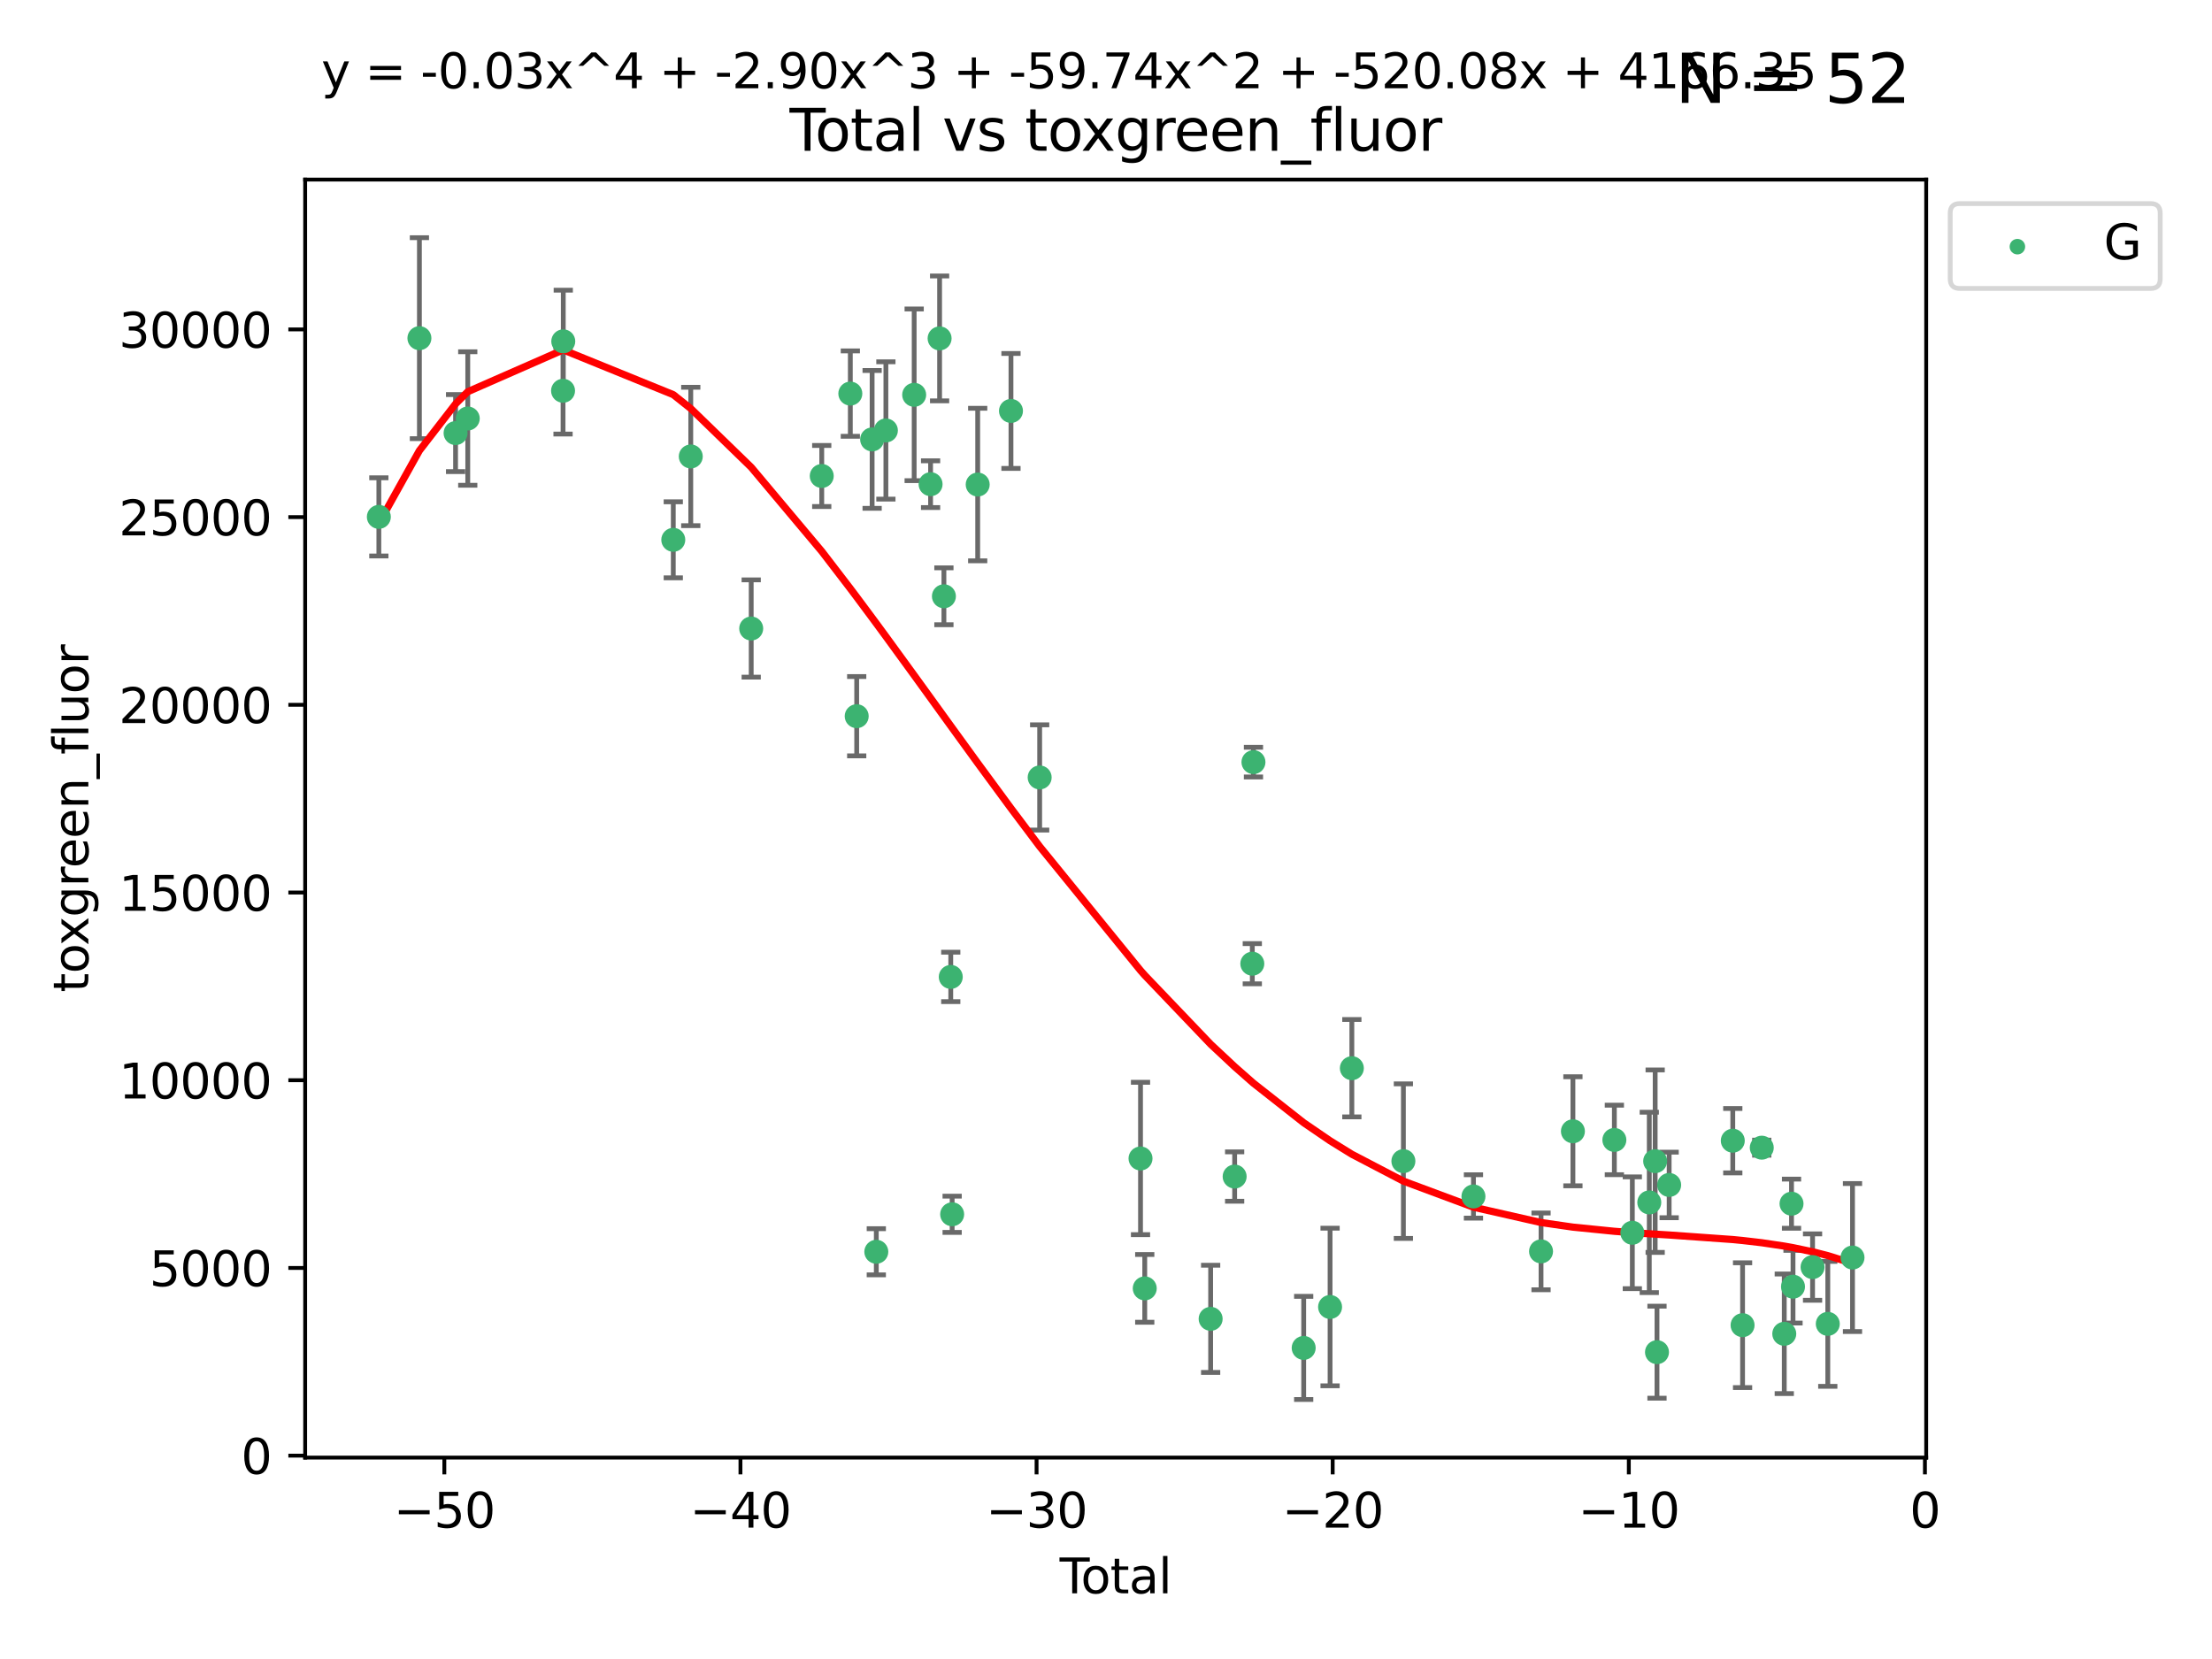<?xml version="1.0" encoding="utf-8" standalone="no"?>
<!DOCTYPE svg PUBLIC "-//W3C//DTD SVG 1.1//EN"
  "http://www.w3.org/Graphics/SVG/1.1/DTD/svg11.dtd">
<svg xmlns:xlink="http://www.w3.org/1999/xlink" width="460.8pt" height="345.6pt" viewBox="0 0 460.8 345.6" xmlns="http://www.w3.org/2000/svg" version="1.1">
 <defs>
  <style type="text/css">*{stroke-linejoin: round; stroke-linecap: butt}</style>
 </defs>
 <g id="figure_1">
  <g id="patch_1">
   <path d="M 0 345.6 
L 460.8 345.6 
L 460.8 0 
L 0 0 
z
" style="fill: #ffffff"/>
  </g>
  <g id="axes_1">
   <g id="patch_2">
    <path d="M 63.571 303.64 
L 401.26 303.64 
L 401.26 37.411 
L 63.571 37.411 
z
" style="fill: #ffffff"/>
   </g>
   <g id="PathCollection_1">
    <defs>
     <path id="mc9322e2c78" d="M 0 1.118 
C 0.297 1.118 0.581 1 0.791 0.791 
C 1 0.581 1.118 0.297 1.118 0 
C 1.118 -0.297 1 -0.581 0.791 -0.791 
C 0.581 -1 0.297 -1.118 0 -1.118 
C -0.297 -1.118 -0.581 -1 -0.791 -0.791 
C -1 -0.581 -1.118 -0.297 -1.118 0 
C -1.118 0.297 -1 0.581 -0.791 0.791 
C -0.581 1 -0.297 1.118 0 1.118 
z
" style="stroke: #3cb371"/>
    </defs>
    <g clip-path="url(#p28229dcaba)">
     <use xlink:href="#mc9322e2c78" x="78.921" y="107.675" style="fill: #3cb371; stroke: #3cb371"/>
     <use xlink:href="#mc9322e2c78" x="87.371" y="70.448" style="fill: #3cb371; stroke: #3cb371"/>
     <use xlink:href="#mc9322e2c78" x="94.905" y="90.22" style="fill: #3cb371; stroke: #3cb371"/>
     <use xlink:href="#mc9322e2c78" x="97.443" y="87.182" style="fill: #3cb371; stroke: #3cb371"/>
     <use xlink:href="#mc9322e2c78" x="117.293" y="81.403" style="fill: #3cb371; stroke: #3cb371"/>
     <use xlink:href="#mc9322e2c78" x="117.34" y="71.108" style="fill: #3cb371; stroke: #3cb371"/>
     <use xlink:href="#mc9322e2c78" x="140.257" y="112.454" style="fill: #3cb371; stroke: #3cb371"/>
     <use xlink:href="#mc9322e2c78" x="143.9" y="95.089" style="fill: #3cb371; stroke: #3cb371"/>
     <use xlink:href="#mc9322e2c78" x="156.489" y="130.929" style="fill: #3cb371; stroke: #3cb371"/>
     <use xlink:href="#mc9322e2c78" x="171.184" y="99.157" style="fill: #3cb371; stroke: #3cb371"/>
     <use xlink:href="#mc9322e2c78" x="177.139" y="81.992" style="fill: #3cb371; stroke: #3cb371"/>
     <use xlink:href="#mc9322e2c78" x="178.466" y="149.196" style="fill: #3cb371; stroke: #3cb371"/>
     <use xlink:href="#mc9322e2c78" x="181.68" y="91.537" style="fill: #3cb371; stroke: #3cb371"/>
     <use xlink:href="#mc9322e2c78" x="182.551" y="260.767" style="fill: #3cb371; stroke: #3cb371"/>
     <use xlink:href="#mc9322e2c78" x="184.547" y="89.672" style="fill: #3cb371; stroke: #3cb371"/>
     <use xlink:href="#mc9322e2c78" x="190.439" y="82.248" style="fill: #3cb371; stroke: #3cb371"/>
     <use xlink:href="#mc9322e2c78" x="193.857" y="100.864" style="fill: #3cb371; stroke: #3cb371"/>
     <use xlink:href="#mc9322e2c78" x="195.736" y="70.496" style="fill: #3cb371; stroke: #3cb371"/>
     <use xlink:href="#mc9322e2c78" x="196.634" y="124.215" style="fill: #3cb371; stroke: #3cb371"/>
     <use xlink:href="#mc9322e2c78" x="198.061" y="203.51" style="fill: #3cb371; stroke: #3cb371"/>
     <use xlink:href="#mc9322e2c78" x="198.35" y="252.956" style="fill: #3cb371; stroke: #3cb371"/>
     <use xlink:href="#mc9322e2c78" x="203.672" y="100.939" style="fill: #3cb371; stroke: #3cb371"/>
     <use xlink:href="#mc9322e2c78" x="210.605" y="85.605" style="fill: #3cb371; stroke: #3cb371"/>
     <use xlink:href="#mc9322e2c78" x="216.581" y="161.955" style="fill: #3cb371; stroke: #3cb371"/>
     <use xlink:href="#mc9322e2c78" x="237.591" y="241.33" style="fill: #3cb371; stroke: #3cb371"/>
     <use xlink:href="#mc9322e2c78" x="238.472" y="268.393" style="fill: #3cb371; stroke: #3cb371"/>
     <use xlink:href="#mc9322e2c78" x="252.199" y="274.738" style="fill: #3cb371; stroke: #3cb371"/>
     <use xlink:href="#mc9322e2c78" x="257.199" y="245.096" style="fill: #3cb371; stroke: #3cb371"/>
     <use xlink:href="#mc9322e2c78" x="260.878" y="200.756" style="fill: #3cb371; stroke: #3cb371"/>
     <use xlink:href="#mc9322e2c78" x="261.118" y="158.765" style="fill: #3cb371; stroke: #3cb371"/>
     <use xlink:href="#mc9322e2c78" x="271.582" y="280.796" style="fill: #3cb371; stroke: #3cb371"/>
     <use xlink:href="#mc9322e2c78" x="277.079" y="272.267" style="fill: #3cb371; stroke: #3cb371"/>
     <use xlink:href="#mc9322e2c78" x="281.615" y="222.524" style="fill: #3cb371; stroke: #3cb371"/>
     <use xlink:href="#mc9322e2c78" x="292.352" y="241.886" style="fill: #3cb371; stroke: #3cb371"/>
     <use xlink:href="#mc9322e2c78" x="306.947" y="249.241" style="fill: #3cb371; stroke: #3cb371"/>
     <use xlink:href="#mc9322e2c78" x="321.027" y="260.687" style="fill: #3cb371; stroke: #3cb371"/>
     <use xlink:href="#mc9322e2c78" x="327.667" y="235.666" style="fill: #3cb371; stroke: #3cb371"/>
     <use xlink:href="#mc9322e2c78" x="336.302" y="237.47" style="fill: #3cb371; stroke: #3cb371"/>
     <use xlink:href="#mc9322e2c78" x="340.045" y="256.807" style="fill: #3cb371; stroke: #3cb371"/>
     <use xlink:href="#mc9322e2c78" x="343.576" y="250.484" style="fill: #3cb371; stroke: #3cb371"/>
     <use xlink:href="#mc9322e2c78" x="344.802" y="241.89" style="fill: #3cb371; stroke: #3cb371"/>
     <use xlink:href="#mc9322e2c78" x="345.182" y="281.682" style="fill: #3cb371; stroke: #3cb371"/>
     <use xlink:href="#mc9322e2c78" x="347.716" y="246.846" style="fill: #3cb371; stroke: #3cb371"/>
     <use xlink:href="#mc9322e2c78" x="360.971" y="237.628" style="fill: #3cb371; stroke: #3cb371"/>
     <use xlink:href="#mc9322e2c78" x="363.01" y="276.058" style="fill: #3cb371; stroke: #3cb371"/>
     <use xlink:href="#mc9322e2c78" x="367.009" y="239.082" style="fill: #3cb371; stroke: #3cb371"/>
     <use xlink:href="#mc9322e2c78" x="371.696" y="277.853" style="fill: #3cb371; stroke: #3cb371"/>
     <use xlink:href="#mc9322e2c78" x="373.208" y="250.749" style="fill: #3cb371; stroke: #3cb371"/>
     <use xlink:href="#mc9322e2c78" x="373.518" y="268.04" style="fill: #3cb371; stroke: #3cb371"/>
     <use xlink:href="#mc9322e2c78" x="377.59" y="263.957" style="fill: #3cb371; stroke: #3cb371"/>
     <use xlink:href="#mc9322e2c78" x="380.762" y="275.785" style="fill: #3cb371; stroke: #3cb371"/>
     <use xlink:href="#mc9322e2c78" x="385.911" y="261.97" style="fill: #3cb371; stroke: #3cb371"/>
    </g>
   </g>
   <g id="matplotlib.axis_1">
    <g id="xtick_1">
     <g id="line2d_1">
      <defs>
       <path id="mdcc3772e1e" d="M 0 0 
L 0 3.5 
" style="stroke: #000000; stroke-width: 0.8"/>
      </defs>
      <g>
       <use xlink:href="#mdcc3772e1e" x="92.563" y="303.64" style="stroke: #000000; stroke-width: 0.8"/>
      </g>
     </g>
     <g id="text_1">
      <!-- −50 -->
      <g transform="translate(82.01 318.238)scale(0.1 -0.1)">
       <defs>
        <path id="DejaVuSans-2212" d="M 678 2272 
L 4684 2272 
L 4684 1741 
L 678 1741 
L 678 2272 
z
" transform="scale(0.016)"/>
        <path id="DejaVuSans-35" d="M 691 4666 
L 3169 4666 
L 3169 4134 
L 1269 4134 
L 1269 2991 
Q 1406 3038 1543 3061 
Q 1681 3084 1819 3084 
Q 2600 3084 3056 2656 
Q 3513 2228 3513 1497 
Q 3513 744 3044 326 
Q 2575 -91 1722 -91 
Q 1428 -91 1123 -41 
Q 819 9 494 109 
L 494 744 
Q 775 591 1075 516 
Q 1375 441 1709 441 
Q 2250 441 2565 725 
Q 2881 1009 2881 1497 
Q 2881 1984 2565 2268 
Q 2250 2553 1709 2553 
Q 1456 2553 1204 2497 
Q 953 2441 691 2322 
L 691 4666 
z
" transform="scale(0.016)"/>
        <path id="DejaVuSans-30" d="M 2034 4250 
Q 1547 4250 1301 3770 
Q 1056 3291 1056 2328 
Q 1056 1369 1301 889 
Q 1547 409 2034 409 
Q 2525 409 2770 889 
Q 3016 1369 3016 2328 
Q 3016 3291 2770 3770 
Q 2525 4250 2034 4250 
z
M 2034 4750 
Q 2819 4750 3233 4129 
Q 3647 3509 3647 2328 
Q 3647 1150 3233 529 
Q 2819 -91 2034 -91 
Q 1250 -91 836 529 
Q 422 1150 422 2328 
Q 422 3509 836 4129 
Q 1250 4750 2034 4750 
z
" transform="scale(0.016)"/>
       </defs>
       <use xlink:href="#DejaVuSans-2212"/>
       <use xlink:href="#DejaVuSans-35" x="83.789"/>
       <use xlink:href="#DejaVuSans-30" x="147.412"/>
      </g>
     </g>
    </g>
    <g id="xtick_2">
     <g id="line2d_2">
      <g>
       <use xlink:href="#mdcc3772e1e" x="154.25" y="303.64" style="stroke: #000000; stroke-width: 0.8"/>
      </g>
     </g>
     <g id="text_2">
      <!-- −40 -->
      <g transform="translate(143.697 318.238)scale(0.1 -0.1)">
       <defs>
        <path id="DejaVuSans-34" d="M 2419 4116 
L 825 1625 
L 2419 1625 
L 2419 4116 
z
M 2253 4666 
L 3047 4666 
L 3047 1625 
L 3713 1625 
L 3713 1100 
L 3047 1100 
L 3047 0 
L 2419 0 
L 2419 1100 
L 313 1100 
L 313 1709 
L 2253 4666 
z
" transform="scale(0.016)"/>
       </defs>
       <use xlink:href="#DejaVuSans-2212"/>
       <use xlink:href="#DejaVuSans-34" x="83.789"/>
       <use xlink:href="#DejaVuSans-30" x="147.412"/>
      </g>
     </g>
    </g>
    <g id="xtick_3">
     <g id="line2d_3">
      <g>
       <use xlink:href="#mdcc3772e1e" x="215.937" y="303.64" style="stroke: #000000; stroke-width: 0.8"/>
      </g>
     </g>
     <g id="text_3">
      <!-- −30 -->
      <g transform="translate(205.384 318.238)scale(0.1 -0.1)">
       <defs>
        <path id="DejaVuSans-33" d="M 2597 2516 
Q 3050 2419 3304 2112 
Q 3559 1806 3559 1356 
Q 3559 666 3084 287 
Q 2609 -91 1734 -91 
Q 1441 -91 1130 -33 
Q 819 25 488 141 
L 488 750 
Q 750 597 1062 519 
Q 1375 441 1716 441 
Q 2309 441 2620 675 
Q 2931 909 2931 1356 
Q 2931 1769 2642 2001 
Q 2353 2234 1838 2234 
L 1294 2234 
L 1294 2753 
L 1863 2753 
Q 2328 2753 2575 2939 
Q 2822 3125 2822 3475 
Q 2822 3834 2567 4026 
Q 2313 4219 1838 4219 
Q 1578 4219 1281 4162 
Q 984 4106 628 3988 
L 628 4550 
Q 988 4650 1302 4700 
Q 1616 4750 1894 4750 
Q 2613 4750 3031 4423 
Q 3450 4097 3450 3541 
Q 3450 3153 3228 2886 
Q 3006 2619 2597 2516 
z
" transform="scale(0.016)"/>
       </defs>
       <use xlink:href="#DejaVuSans-2212"/>
       <use xlink:href="#DejaVuSans-33" x="83.789"/>
       <use xlink:href="#DejaVuSans-30" x="147.412"/>
      </g>
     </g>
    </g>
    <g id="xtick_4">
     <g id="line2d_4">
      <g>
       <use xlink:href="#mdcc3772e1e" x="277.624" y="303.64" style="stroke: #000000; stroke-width: 0.8"/>
      </g>
     </g>
     <g id="text_4">
      <!-- −20 -->
      <g transform="translate(267.071 318.238)scale(0.1 -0.1)">
       <defs>
        <path id="DejaVuSans-32" d="M 1228 531 
L 3431 531 
L 3431 0 
L 469 0 
L 469 531 
Q 828 903 1448 1529 
Q 2069 2156 2228 2338 
Q 2531 2678 2651 2914 
Q 2772 3150 2772 3378 
Q 2772 3750 2511 3984 
Q 2250 4219 1831 4219 
Q 1534 4219 1204 4116 
Q 875 4013 500 3803 
L 500 4441 
Q 881 4594 1212 4672 
Q 1544 4750 1819 4750 
Q 2544 4750 2975 4387 
Q 3406 4025 3406 3419 
Q 3406 3131 3298 2873 
Q 3191 2616 2906 2266 
Q 2828 2175 2409 1742 
Q 1991 1309 1228 531 
z
" transform="scale(0.016)"/>
       </defs>
       <use xlink:href="#DejaVuSans-2212"/>
       <use xlink:href="#DejaVuSans-32" x="83.789"/>
       <use xlink:href="#DejaVuSans-30" x="147.412"/>
      </g>
     </g>
    </g>
    <g id="xtick_5">
     <g id="line2d_5">
      <g>
       <use xlink:href="#mdcc3772e1e" x="339.311" y="303.64" style="stroke: #000000; stroke-width: 0.8"/>
      </g>
     </g>
     <g id="text_5">
      <!-- −10 -->
      <g transform="translate(328.759 318.238)scale(0.1 -0.1)">
       <defs>
        <path id="DejaVuSans-31" d="M 794 531 
L 1825 531 
L 1825 4091 
L 703 3866 
L 703 4441 
L 1819 4666 
L 2450 4666 
L 2450 531 
L 3481 531 
L 3481 0 
L 794 0 
L 794 531 
z
" transform="scale(0.016)"/>
       </defs>
       <use xlink:href="#DejaVuSans-2212"/>
       <use xlink:href="#DejaVuSans-31" x="83.789"/>
       <use xlink:href="#DejaVuSans-30" x="147.412"/>
      </g>
     </g>
    </g>
    <g id="xtick_6">
     <g id="line2d_6">
      <g>
       <use xlink:href="#mdcc3772e1e" x="400.998" y="303.64" style="stroke: #000000; stroke-width: 0.8"/>
      </g>
     </g>
     <g id="text_6">
      <!-- 0 -->
      <g transform="translate(397.817 318.238)scale(0.1 -0.1)">
       <use xlink:href="#DejaVuSans-30"/>
      </g>
     </g>
    </g>
    <g id="text_7">
     <!-- Total -->
     <g transform="translate(220.739 331.917)scale(0.1 -0.1)">
      <defs>
       <path id="DejaVuSans-54" d="M -19 4666 
L 3928 4666 
L 3928 4134 
L 2272 4134 
L 2272 0 
L 1638 0 
L 1638 4134 
L -19 4134 
L -19 4666 
z
" transform="scale(0.016)"/>
       <path id="DejaVuSans-6f" d="M 1959 3097 
Q 1497 3097 1228 2736 
Q 959 2375 959 1747 
Q 959 1119 1226 758 
Q 1494 397 1959 397 
Q 2419 397 2687 759 
Q 2956 1122 2956 1747 
Q 2956 2369 2687 2733 
Q 2419 3097 1959 3097 
z
M 1959 3584 
Q 2709 3584 3137 3096 
Q 3566 2609 3566 1747 
Q 3566 888 3137 398 
Q 2709 -91 1959 -91 
Q 1206 -91 779 398 
Q 353 888 353 1747 
Q 353 2609 779 3096 
Q 1206 3584 1959 3584 
z
" transform="scale(0.016)"/>
       <path id="DejaVuSans-74" d="M 1172 4494 
L 1172 3500 
L 2356 3500 
L 2356 3053 
L 1172 3053 
L 1172 1153 
Q 1172 725 1289 603 
Q 1406 481 1766 481 
L 2356 481 
L 2356 0 
L 1766 0 
Q 1100 0 847 248 
Q 594 497 594 1153 
L 594 3053 
L 172 3053 
L 172 3500 
L 594 3500 
L 594 4494 
L 1172 4494 
z
" transform="scale(0.016)"/>
       <path id="DejaVuSans-61" d="M 2194 1759 
Q 1497 1759 1228 1600 
Q 959 1441 959 1056 
Q 959 750 1161 570 
Q 1363 391 1709 391 
Q 2188 391 2477 730 
Q 2766 1069 2766 1631 
L 2766 1759 
L 2194 1759 
z
M 3341 1997 
L 3341 0 
L 2766 0 
L 2766 531 
Q 2569 213 2275 61 
Q 1981 -91 1556 -91 
Q 1019 -91 701 211 
Q 384 513 384 1019 
Q 384 1609 779 1909 
Q 1175 2209 1959 2209 
L 2766 2209 
L 2766 2266 
Q 2766 2663 2505 2880 
Q 2244 3097 1772 3097 
Q 1472 3097 1187 3025 
Q 903 2953 641 2809 
L 641 3341 
Q 956 3463 1253 3523 
Q 1550 3584 1831 3584 
Q 2591 3584 2966 3190 
Q 3341 2797 3341 1997 
z
" transform="scale(0.016)"/>
       <path id="DejaVuSans-6c" d="M 603 4863 
L 1178 4863 
L 1178 0 
L 603 0 
L 603 4863 
z
" transform="scale(0.016)"/>
      </defs>
      <use xlink:href="#DejaVuSans-54"/>
      <use xlink:href="#DejaVuSans-6f" x="44.084"/>
      <use xlink:href="#DejaVuSans-74" x="105.266"/>
      <use xlink:href="#DejaVuSans-61" x="144.475"/>
      <use xlink:href="#DejaVuSans-6c" x="205.754"/>
     </g>
    </g>
   </g>
   <g id="matplotlib.axis_2">
    <g id="ytick_1">
     <g id="line2d_7">
      <defs>
       <path id="m00b0a3a19f" d="M 0 0 
L -3.5 0 
" style="stroke: #000000; stroke-width: 0.8"/>
      </defs>
      <g>
       <use xlink:href="#m00b0a3a19f" x="63.571" y="303.233" style="stroke: #000000; stroke-width: 0.8"/>
      </g>
     </g>
     <g id="text_8">
      <!-- 0 -->
      <g transform="translate(50.209 307.033)scale(0.1 -0.1)">
       <use xlink:href="#DejaVuSans-30"/>
      </g>
     </g>
    </g>
    <g id="ytick_2">
     <g id="line2d_8">
      <g>
       <use xlink:href="#m00b0a3a19f" x="63.571" y="264.132" style="stroke: #000000; stroke-width: 0.8"/>
      </g>
     </g>
     <g id="text_9">
      <!-- 5000 -->
      <g transform="translate(31.121 267.931)scale(0.1 -0.1)">
       <use xlink:href="#DejaVuSans-35"/>
       <use xlink:href="#DejaVuSans-30" x="63.623"/>
       <use xlink:href="#DejaVuSans-30" x="127.246"/>
       <use xlink:href="#DejaVuSans-30" x="190.869"/>
      </g>
     </g>
    </g>
    <g id="ytick_3">
     <g id="line2d_9">
      <g>
       <use xlink:href="#m00b0a3a19f" x="63.571" y="225.03" style="stroke: #000000; stroke-width: 0.8"/>
      </g>
     </g>
     <g id="text_10">
      <!-- 10000 -->
      <g transform="translate(24.759 228.83)scale(0.1 -0.1)">
       <use xlink:href="#DejaVuSans-31"/>
       <use xlink:href="#DejaVuSans-30" x="63.623"/>
       <use xlink:href="#DejaVuSans-30" x="127.246"/>
       <use xlink:href="#DejaVuSans-30" x="190.869"/>
       <use xlink:href="#DejaVuSans-30" x="254.492"/>
      </g>
     </g>
    </g>
    <g id="ytick_4">
     <g id="line2d_10">
      <g>
       <use xlink:href="#m00b0a3a19f" x="63.571" y="185.929" style="stroke: #000000; stroke-width: 0.8"/>
      </g>
     </g>
     <g id="text_11">
      <!-- 15000 -->
      <g transform="translate(24.759 189.728)scale(0.1 -0.1)">
       <use xlink:href="#DejaVuSans-31"/>
       <use xlink:href="#DejaVuSans-35" x="63.623"/>
       <use xlink:href="#DejaVuSans-30" x="127.246"/>
       <use xlink:href="#DejaVuSans-30" x="190.869"/>
       <use xlink:href="#DejaVuSans-30" x="254.492"/>
      </g>
     </g>
    </g>
    <g id="ytick_5">
     <g id="line2d_11">
      <g>
       <use xlink:href="#m00b0a3a19f" x="63.571" y="146.827" style="stroke: #000000; stroke-width: 0.8"/>
      </g>
     </g>
     <g id="text_12">
      <!-- 20000 -->
      <g transform="translate(24.759 150.627)scale(0.1 -0.1)">
       <use xlink:href="#DejaVuSans-32"/>
       <use xlink:href="#DejaVuSans-30" x="63.623"/>
       <use xlink:href="#DejaVuSans-30" x="127.246"/>
       <use xlink:href="#DejaVuSans-30" x="190.869"/>
       <use xlink:href="#DejaVuSans-30" x="254.492"/>
      </g>
     </g>
    </g>
    <g id="ytick_6">
     <g id="line2d_12">
      <g>
       <use xlink:href="#m00b0a3a19f" x="63.571" y="107.726" style="stroke: #000000; stroke-width: 0.8"/>
      </g>
     </g>
     <g id="text_13">
      <!-- 25000 -->
      <g transform="translate(24.759 111.525)scale(0.1 -0.1)">
       <use xlink:href="#DejaVuSans-32"/>
       <use xlink:href="#DejaVuSans-35" x="63.623"/>
       <use xlink:href="#DejaVuSans-30" x="127.246"/>
       <use xlink:href="#DejaVuSans-30" x="190.869"/>
       <use xlink:href="#DejaVuSans-30" x="254.492"/>
      </g>
     </g>
    </g>
    <g id="ytick_7">
     <g id="line2d_13">
      <g>
       <use xlink:href="#m00b0a3a19f" x="63.571" y="68.625" style="stroke: #000000; stroke-width: 0.8"/>
      </g>
     </g>
     <g id="text_14">
      <!-- 30000 -->
      <g transform="translate(24.759 72.424)scale(0.1 -0.1)">
       <use xlink:href="#DejaVuSans-33"/>
       <use xlink:href="#DejaVuSans-30" x="63.623"/>
       <use xlink:href="#DejaVuSans-30" x="127.246"/>
       <use xlink:href="#DejaVuSans-30" x="190.869"/>
       <use xlink:href="#DejaVuSans-30" x="254.492"/>
      </g>
     </g>
    </g>
    <g id="text_15">
     <!-- toxgreen_fluor -->
     <g transform="translate(18.401 206.72)rotate(-90)scale(0.1 -0.1)">
      <defs>
       <path id="DejaVuSans-78" d="M 3513 3500 
L 2247 1797 
L 3578 0 
L 2900 0 
L 1881 1375 
L 863 0 
L 184 0 
L 1544 1831 
L 300 3500 
L 978 3500 
L 1906 2253 
L 2834 3500 
L 3513 3500 
z
" transform="scale(0.016)"/>
       <path id="DejaVuSans-67" d="M 2906 1791 
Q 2906 2416 2648 2759 
Q 2391 3103 1925 3103 
Q 1463 3103 1205 2759 
Q 947 2416 947 1791 
Q 947 1169 1205 825 
Q 1463 481 1925 481 
Q 2391 481 2648 825 
Q 2906 1169 2906 1791 
z
M 3481 434 
Q 3481 -459 3084 -895 
Q 2688 -1331 1869 -1331 
Q 1566 -1331 1297 -1286 
Q 1028 -1241 775 -1147 
L 775 -588 
Q 1028 -725 1275 -790 
Q 1522 -856 1778 -856 
Q 2344 -856 2625 -561 
Q 2906 -266 2906 331 
L 2906 616 
Q 2728 306 2450 153 
Q 2172 0 1784 0 
Q 1141 0 747 490 
Q 353 981 353 1791 
Q 353 2603 747 3093 
Q 1141 3584 1784 3584 
Q 2172 3584 2450 3431 
Q 2728 3278 2906 2969 
L 2906 3500 
L 3481 3500 
L 3481 434 
z
" transform="scale(0.016)"/>
       <path id="DejaVuSans-72" d="M 2631 2963 
Q 2534 3019 2420 3045 
Q 2306 3072 2169 3072 
Q 1681 3072 1420 2755 
Q 1159 2438 1159 1844 
L 1159 0 
L 581 0 
L 581 3500 
L 1159 3500 
L 1159 2956 
Q 1341 3275 1631 3429 
Q 1922 3584 2338 3584 
Q 2397 3584 2469 3576 
Q 2541 3569 2628 3553 
L 2631 2963 
z
" transform="scale(0.016)"/>
       <path id="DejaVuSans-65" d="M 3597 1894 
L 3597 1613 
L 953 1613 
Q 991 1019 1311 708 
Q 1631 397 2203 397 
Q 2534 397 2845 478 
Q 3156 559 3463 722 
L 3463 178 
Q 3153 47 2828 -22 
Q 2503 -91 2169 -91 
Q 1331 -91 842 396 
Q 353 884 353 1716 
Q 353 2575 817 3079 
Q 1281 3584 2069 3584 
Q 2775 3584 3186 3129 
Q 3597 2675 3597 1894 
z
M 3022 2063 
Q 3016 2534 2758 2815 
Q 2500 3097 2075 3097 
Q 1594 3097 1305 2825 
Q 1016 2553 972 2059 
L 3022 2063 
z
" transform="scale(0.016)"/>
       <path id="DejaVuSans-6e" d="M 3513 2113 
L 3513 0 
L 2938 0 
L 2938 2094 
Q 2938 2591 2744 2837 
Q 2550 3084 2163 3084 
Q 1697 3084 1428 2787 
Q 1159 2491 1159 1978 
L 1159 0 
L 581 0 
L 581 3500 
L 1159 3500 
L 1159 2956 
Q 1366 3272 1645 3428 
Q 1925 3584 2291 3584 
Q 2894 3584 3203 3211 
Q 3513 2838 3513 2113 
z
" transform="scale(0.016)"/>
       <path id="DejaVuSans-5f" d="M 3263 -1063 
L 3263 -1509 
L -63 -1509 
L -63 -1063 
L 3263 -1063 
z
" transform="scale(0.016)"/>
       <path id="DejaVuSans-66" d="M 2375 4863 
L 2375 4384 
L 1825 4384 
Q 1516 4384 1395 4259 
Q 1275 4134 1275 3809 
L 1275 3500 
L 2222 3500 
L 2222 3053 
L 1275 3053 
L 1275 0 
L 697 0 
L 697 3053 
L 147 3053 
L 147 3500 
L 697 3500 
L 697 3744 
Q 697 4328 969 4595 
Q 1241 4863 1831 4863 
L 2375 4863 
z
" transform="scale(0.016)"/>
       <path id="DejaVuSans-75" d="M 544 1381 
L 544 3500 
L 1119 3500 
L 1119 1403 
Q 1119 906 1312 657 
Q 1506 409 1894 409 
Q 2359 409 2629 706 
Q 2900 1003 2900 1516 
L 2900 3500 
L 3475 3500 
L 3475 0 
L 2900 0 
L 2900 538 
Q 2691 219 2414 64 
Q 2138 -91 1772 -91 
Q 1169 -91 856 284 
Q 544 659 544 1381 
z
M 1991 3584 
L 1991 3584 
z
" transform="scale(0.016)"/>
      </defs>
      <use xlink:href="#DejaVuSans-74"/>
      <use xlink:href="#DejaVuSans-6f" x="39.209"/>
      <use xlink:href="#DejaVuSans-78" x="97.266"/>
      <use xlink:href="#DejaVuSans-67" x="156.445"/>
      <use xlink:href="#DejaVuSans-72" x="219.922"/>
      <use xlink:href="#DejaVuSans-65" x="258.785"/>
      <use xlink:href="#DejaVuSans-65" x="320.309"/>
      <use xlink:href="#DejaVuSans-6e" x="381.832"/>
      <use xlink:href="#DejaVuSans-5f" x="445.211"/>
      <use xlink:href="#DejaVuSans-66" x="495.211"/>
      <use xlink:href="#DejaVuSans-6c" x="530.416"/>
      <use xlink:href="#DejaVuSans-75" x="558.199"/>
      <use xlink:href="#DejaVuSans-6f" x="621.578"/>
      <use xlink:href="#DejaVuSans-72" x="682.76"/>
     </g>
    </g>
   </g>
   <g id="LineCollection_1">
    <path d="M 78.921 115.82 
L 78.921 99.531 
" clip-path="url(#p28229dcaba)" style="fill: none; stroke: #696969"/>
    <path d="M 87.371 91.383 
L 87.371 49.513 
" clip-path="url(#p28229dcaba)" style="fill: none; stroke: #696969"/>
    <path d="M 94.905 98.244 
L 94.905 82.195 
" clip-path="url(#p28229dcaba)" style="fill: none; stroke: #696969"/>
    <path d="M 97.443 101.084 
L 97.443 73.28 
" clip-path="url(#p28229dcaba)" style="fill: none; stroke: #696969"/>
    <path d="M 117.293 90.418 
L 117.293 72.389 
" clip-path="url(#p28229dcaba)" style="fill: none; stroke: #696969"/>
    <path d="M 117.34 81.763 
L 117.34 60.453 
" clip-path="url(#p28229dcaba)" style="fill: none; stroke: #696969"/>
    <path d="M 140.257 120.374 
L 140.257 104.535 
" clip-path="url(#p28229dcaba)" style="fill: none; stroke: #696969"/>
    <path d="M 143.9 109.501 
L 143.9 80.677 
" clip-path="url(#p28229dcaba)" style="fill: none; stroke: #696969"/>
    <path d="M 156.489 141.061 
L 156.489 120.796 
" clip-path="url(#p28229dcaba)" style="fill: none; stroke: #696969"/>
    <path d="M 171.184 105.517 
L 171.184 92.797 
" clip-path="url(#p28229dcaba)" style="fill: none; stroke: #696969"/>
    <path d="M 177.139 90.884 
L 177.139 73.1 
" clip-path="url(#p28229dcaba)" style="fill: none; stroke: #696969"/>
    <path d="M 178.466 157.458 
L 178.466 140.934 
" clip-path="url(#p28229dcaba)" style="fill: none; stroke: #696969"/>
    <path d="M 181.68 105.895 
L 181.68 77.179 
" clip-path="url(#p28229dcaba)" style="fill: none; stroke: #696969"/>
    <path d="M 182.551 265.575 
L 182.551 255.959 
" clip-path="url(#p28229dcaba)" style="fill: none; stroke: #696969"/>
    <path d="M 184.547 103.973 
L 184.547 75.371 
" clip-path="url(#p28229dcaba)" style="fill: none; stroke: #696969"/>
    <path d="M 190.439 100.13 
L 190.439 64.366 
" clip-path="url(#p28229dcaba)" style="fill: none; stroke: #696969"/>
    <path d="M 193.857 105.733 
L 193.857 95.995 
" clip-path="url(#p28229dcaba)" style="fill: none; stroke: #696969"/>
    <path d="M 195.736 83.501 
L 195.736 57.49 
" clip-path="url(#p28229dcaba)" style="fill: none; stroke: #696969"/>
    <path d="M 196.634 130.141 
L 196.634 118.288 
" clip-path="url(#p28229dcaba)" style="fill: none; stroke: #696969"/>
    <path d="M 198.061 208.658 
L 198.061 198.361 
" clip-path="url(#p28229dcaba)" style="fill: none; stroke: #696969"/>
    <path d="M 198.35 256.733 
L 198.35 249.179 
" clip-path="url(#p28229dcaba)" style="fill: none; stroke: #696969"/>
    <path d="M 203.672 116.825 
L 203.672 85.053 
" clip-path="url(#p28229dcaba)" style="fill: none; stroke: #696969"/>
    <path d="M 210.605 97.578 
L 210.605 73.633 
" clip-path="url(#p28229dcaba)" style="fill: none; stroke: #696969"/>
    <path d="M 216.581 172.915 
L 216.581 150.995 
" clip-path="url(#p28229dcaba)" style="fill: none; stroke: #696969"/>
    <path d="M 237.591 257.199 
L 237.591 225.461 
" clip-path="url(#p28229dcaba)" style="fill: none; stroke: #696969"/>
    <path d="M 238.472 275.449 
L 238.472 261.337 
" clip-path="url(#p28229dcaba)" style="fill: none; stroke: #696969"/>
    <path d="M 252.199 285.905 
L 252.199 263.57 
" clip-path="url(#p28229dcaba)" style="fill: none; stroke: #696969"/>
    <path d="M 257.199 250.242 
L 257.199 239.95 
" clip-path="url(#p28229dcaba)" style="fill: none; stroke: #696969"/>
    <path d="M 260.878 204.942 
L 260.878 196.57 
" clip-path="url(#p28229dcaba)" style="fill: none; stroke: #696969"/>
    <path d="M 261.118 161.857 
L 261.118 155.674 
" clip-path="url(#p28229dcaba)" style="fill: none; stroke: #696969"/>
    <path d="M 271.582 291.539 
L 271.582 270.053 
" clip-path="url(#p28229dcaba)" style="fill: none; stroke: #696969"/>
    <path d="M 277.079 288.684 
L 277.079 255.851 
" clip-path="url(#p28229dcaba)" style="fill: none; stroke: #696969"/>
    <path d="M 281.615 232.671 
L 281.615 212.376 
" clip-path="url(#p28229dcaba)" style="fill: none; stroke: #696969"/>
    <path d="M 292.352 257.986 
L 292.352 225.786 
" clip-path="url(#p28229dcaba)" style="fill: none; stroke: #696969"/>
    <path d="M 306.947 253.758 
L 306.947 244.725 
" clip-path="url(#p28229dcaba)" style="fill: none; stroke: #696969"/>
    <path d="M 321.027 268.681 
L 321.027 252.692 
" clip-path="url(#p28229dcaba)" style="fill: none; stroke: #696969"/>
    <path d="M 327.667 247.026 
L 327.667 224.306 
" clip-path="url(#p28229dcaba)" style="fill: none; stroke: #696969"/>
    <path d="M 336.302 244.713 
L 336.302 230.228 
" clip-path="url(#p28229dcaba)" style="fill: none; stroke: #696969"/>
    <path d="M 340.045 268.451 
L 340.045 245.164 
" clip-path="url(#p28229dcaba)" style="fill: none; stroke: #696969"/>
    <path d="M 343.576 269.27 
L 343.576 231.699 
" clip-path="url(#p28229dcaba)" style="fill: none; stroke: #696969"/>
    <path d="M 344.802 260.897 
L 344.802 222.882 
" clip-path="url(#p28229dcaba)" style="fill: none; stroke: #696969"/>
    <path d="M 345.182 291.267 
L 345.182 272.096 
" clip-path="url(#p28229dcaba)" style="fill: none; stroke: #696969"/>
    <path d="M 347.716 253.675 
L 347.716 240.017 
" clip-path="url(#p28229dcaba)" style="fill: none; stroke: #696969"/>
    <path d="M 360.971 244.334 
L 360.971 230.922 
" clip-path="url(#p28229dcaba)" style="fill: none; stroke: #696969"/>
    <path d="M 363.01 289.055 
L 363.01 263.062 
" clip-path="url(#p28229dcaba)" style="fill: none; stroke: #696969"/>
    <path d="M 367.009 240.65 
L 367.009 237.515 
" clip-path="url(#p28229dcaba)" style="fill: none; stroke: #696969"/>
    <path d="M 371.696 290.308 
L 371.696 265.398 
" clip-path="url(#p28229dcaba)" style="fill: none; stroke: #696969"/>
    <path d="M 373.208 255.869 
L 373.208 245.628 
" clip-path="url(#p28229dcaba)" style="fill: none; stroke: #696969"/>
    <path d="M 373.518 275.613 
L 373.518 260.467 
" clip-path="url(#p28229dcaba)" style="fill: none; stroke: #696969"/>
    <path d="M 377.59 270.873 
L 377.59 257.041 
" clip-path="url(#p28229dcaba)" style="fill: none; stroke: #696969"/>
    <path d="M 380.762 288.795 
L 380.762 262.775 
" clip-path="url(#p28229dcaba)" style="fill: none; stroke: #696969"/>
    <path d="M 385.911 277.384 
L 385.911 246.555 
" clip-path="url(#p28229dcaba)" style="fill: none; stroke: #696969"/>
   </g>
   <g id="line2d_14">
    <defs>
     <path id="m34f68e1abb" d="M 2 0 
L -2 -0 
" style="stroke: #696969"/>
    </defs>
    <g clip-path="url(#p28229dcaba)">
     <use xlink:href="#m34f68e1abb" x="78.921" y="115.82" style="fill: #696969; stroke: #696969"/>
     <use xlink:href="#m34f68e1abb" x="87.371" y="91.383" style="fill: #696969; stroke: #696969"/>
     <use xlink:href="#m34f68e1abb" x="94.905" y="98.244" style="fill: #696969; stroke: #696969"/>
     <use xlink:href="#m34f68e1abb" x="97.443" y="101.084" style="fill: #696969; stroke: #696969"/>
     <use xlink:href="#m34f68e1abb" x="117.293" y="90.418" style="fill: #696969; stroke: #696969"/>
     <use xlink:href="#m34f68e1abb" x="117.34" y="81.763" style="fill: #696969; stroke: #696969"/>
     <use xlink:href="#m34f68e1abb" x="140.257" y="120.374" style="fill: #696969; stroke: #696969"/>
     <use xlink:href="#m34f68e1abb" x="143.9" y="109.501" style="fill: #696969; stroke: #696969"/>
     <use xlink:href="#m34f68e1abb" x="156.489" y="141.061" style="fill: #696969; stroke: #696969"/>
     <use xlink:href="#m34f68e1abb" x="171.184" y="105.517" style="fill: #696969; stroke: #696969"/>
     <use xlink:href="#m34f68e1abb" x="177.139" y="90.884" style="fill: #696969; stroke: #696969"/>
     <use xlink:href="#m34f68e1abb" x="178.466" y="157.458" style="fill: #696969; stroke: #696969"/>
     <use xlink:href="#m34f68e1abb" x="181.68" y="105.895" style="fill: #696969; stroke: #696969"/>
     <use xlink:href="#m34f68e1abb" x="182.551" y="265.575" style="fill: #696969; stroke: #696969"/>
     <use xlink:href="#m34f68e1abb" x="184.547" y="103.973" style="fill: #696969; stroke: #696969"/>
     <use xlink:href="#m34f68e1abb" x="190.439" y="100.13" style="fill: #696969; stroke: #696969"/>
     <use xlink:href="#m34f68e1abb" x="193.857" y="105.733" style="fill: #696969; stroke: #696969"/>
     <use xlink:href="#m34f68e1abb" x="195.736" y="83.501" style="fill: #696969; stroke: #696969"/>
     <use xlink:href="#m34f68e1abb" x="196.634" y="130.141" style="fill: #696969; stroke: #696969"/>
     <use xlink:href="#m34f68e1abb" x="198.061" y="208.658" style="fill: #696969; stroke: #696969"/>
     <use xlink:href="#m34f68e1abb" x="198.35" y="256.733" style="fill: #696969; stroke: #696969"/>
     <use xlink:href="#m34f68e1abb" x="203.672" y="116.825" style="fill: #696969; stroke: #696969"/>
     <use xlink:href="#m34f68e1abb" x="210.605" y="97.578" style="fill: #696969; stroke: #696969"/>
     <use xlink:href="#m34f68e1abb" x="216.581" y="172.915" style="fill: #696969; stroke: #696969"/>
     <use xlink:href="#m34f68e1abb" x="237.591" y="257.199" style="fill: #696969; stroke: #696969"/>
     <use xlink:href="#m34f68e1abb" x="238.472" y="275.449" style="fill: #696969; stroke: #696969"/>
     <use xlink:href="#m34f68e1abb" x="252.199" y="285.905" style="fill: #696969; stroke: #696969"/>
     <use xlink:href="#m34f68e1abb" x="257.199" y="250.242" style="fill: #696969; stroke: #696969"/>
     <use xlink:href="#m34f68e1abb" x="260.878" y="204.942" style="fill: #696969; stroke: #696969"/>
     <use xlink:href="#m34f68e1abb" x="261.118" y="161.857" style="fill: #696969; stroke: #696969"/>
     <use xlink:href="#m34f68e1abb" x="271.582" y="291.539" style="fill: #696969; stroke: #696969"/>
     <use xlink:href="#m34f68e1abb" x="277.079" y="288.684" style="fill: #696969; stroke: #696969"/>
     <use xlink:href="#m34f68e1abb" x="281.615" y="232.671" style="fill: #696969; stroke: #696969"/>
     <use xlink:href="#m34f68e1abb" x="292.352" y="257.986" style="fill: #696969; stroke: #696969"/>
     <use xlink:href="#m34f68e1abb" x="306.947" y="253.758" style="fill: #696969; stroke: #696969"/>
     <use xlink:href="#m34f68e1abb" x="321.027" y="268.681" style="fill: #696969; stroke: #696969"/>
     <use xlink:href="#m34f68e1abb" x="327.667" y="247.026" style="fill: #696969; stroke: #696969"/>
     <use xlink:href="#m34f68e1abb" x="336.302" y="244.713" style="fill: #696969; stroke: #696969"/>
     <use xlink:href="#m34f68e1abb" x="340.045" y="268.451" style="fill: #696969; stroke: #696969"/>
     <use xlink:href="#m34f68e1abb" x="343.576" y="269.27" style="fill: #696969; stroke: #696969"/>
     <use xlink:href="#m34f68e1abb" x="344.802" y="260.897" style="fill: #696969; stroke: #696969"/>
     <use xlink:href="#m34f68e1abb" x="345.182" y="291.267" style="fill: #696969; stroke: #696969"/>
     <use xlink:href="#m34f68e1abb" x="347.716" y="253.675" style="fill: #696969; stroke: #696969"/>
     <use xlink:href="#m34f68e1abb" x="360.971" y="244.334" style="fill: #696969; stroke: #696969"/>
     <use xlink:href="#m34f68e1abb" x="363.01" y="289.055" style="fill: #696969; stroke: #696969"/>
     <use xlink:href="#m34f68e1abb" x="367.009" y="240.65" style="fill: #696969; stroke: #696969"/>
     <use xlink:href="#m34f68e1abb" x="371.696" y="290.308" style="fill: #696969; stroke: #696969"/>
     <use xlink:href="#m34f68e1abb" x="373.208" y="255.869" style="fill: #696969; stroke: #696969"/>
     <use xlink:href="#m34f68e1abb" x="373.518" y="275.613" style="fill: #696969; stroke: #696969"/>
     <use xlink:href="#m34f68e1abb" x="377.59" y="270.873" style="fill: #696969; stroke: #696969"/>
     <use xlink:href="#m34f68e1abb" x="380.762" y="288.795" style="fill: #696969; stroke: #696969"/>
     <use xlink:href="#m34f68e1abb" x="385.911" y="277.384" style="fill: #696969; stroke: #696969"/>
    </g>
   </g>
   <g id="line2d_15">
    <g clip-path="url(#p28229dcaba)">
     <use xlink:href="#m34f68e1abb" x="78.921" y="99.531" style="fill: #696969; stroke: #696969"/>
     <use xlink:href="#m34f68e1abb" x="87.371" y="49.513" style="fill: #696969; stroke: #696969"/>
     <use xlink:href="#m34f68e1abb" x="94.905" y="82.195" style="fill: #696969; stroke: #696969"/>
     <use xlink:href="#m34f68e1abb" x="97.443" y="73.28" style="fill: #696969; stroke: #696969"/>
     <use xlink:href="#m34f68e1abb" x="117.293" y="72.389" style="fill: #696969; stroke: #696969"/>
     <use xlink:href="#m34f68e1abb" x="117.34" y="60.453" style="fill: #696969; stroke: #696969"/>
     <use xlink:href="#m34f68e1abb" x="140.257" y="104.535" style="fill: #696969; stroke: #696969"/>
     <use xlink:href="#m34f68e1abb" x="143.9" y="80.677" style="fill: #696969; stroke: #696969"/>
     <use xlink:href="#m34f68e1abb" x="156.489" y="120.796" style="fill: #696969; stroke: #696969"/>
     <use xlink:href="#m34f68e1abb" x="171.184" y="92.797" style="fill: #696969; stroke: #696969"/>
     <use xlink:href="#m34f68e1abb" x="177.139" y="73.1" style="fill: #696969; stroke: #696969"/>
     <use xlink:href="#m34f68e1abb" x="178.466" y="140.934" style="fill: #696969; stroke: #696969"/>
     <use xlink:href="#m34f68e1abb" x="181.68" y="77.179" style="fill: #696969; stroke: #696969"/>
     <use xlink:href="#m34f68e1abb" x="182.551" y="255.959" style="fill: #696969; stroke: #696969"/>
     <use xlink:href="#m34f68e1abb" x="184.547" y="75.371" style="fill: #696969; stroke: #696969"/>
     <use xlink:href="#m34f68e1abb" x="190.439" y="64.366" style="fill: #696969; stroke: #696969"/>
     <use xlink:href="#m34f68e1abb" x="193.857" y="95.995" style="fill: #696969; stroke: #696969"/>
     <use xlink:href="#m34f68e1abb" x="195.736" y="57.49" style="fill: #696969; stroke: #696969"/>
     <use xlink:href="#m34f68e1abb" x="196.634" y="118.288" style="fill: #696969; stroke: #696969"/>
     <use xlink:href="#m34f68e1abb" x="198.061" y="198.361" style="fill: #696969; stroke: #696969"/>
     <use xlink:href="#m34f68e1abb" x="198.35" y="249.179" style="fill: #696969; stroke: #696969"/>
     <use xlink:href="#m34f68e1abb" x="203.672" y="85.053" style="fill: #696969; stroke: #696969"/>
     <use xlink:href="#m34f68e1abb" x="210.605" y="73.633" style="fill: #696969; stroke: #696969"/>
     <use xlink:href="#m34f68e1abb" x="216.581" y="150.995" style="fill: #696969; stroke: #696969"/>
     <use xlink:href="#m34f68e1abb" x="237.591" y="225.461" style="fill: #696969; stroke: #696969"/>
     <use xlink:href="#m34f68e1abb" x="238.472" y="261.337" style="fill: #696969; stroke: #696969"/>
     <use xlink:href="#m34f68e1abb" x="252.199" y="263.57" style="fill: #696969; stroke: #696969"/>
     <use xlink:href="#m34f68e1abb" x="257.199" y="239.95" style="fill: #696969; stroke: #696969"/>
     <use xlink:href="#m34f68e1abb" x="260.878" y="196.57" style="fill: #696969; stroke: #696969"/>
     <use xlink:href="#m34f68e1abb" x="261.118" y="155.674" style="fill: #696969; stroke: #696969"/>
     <use xlink:href="#m34f68e1abb" x="271.582" y="270.053" style="fill: #696969; stroke: #696969"/>
     <use xlink:href="#m34f68e1abb" x="277.079" y="255.851" style="fill: #696969; stroke: #696969"/>
     <use xlink:href="#m34f68e1abb" x="281.615" y="212.376" style="fill: #696969; stroke: #696969"/>
     <use xlink:href="#m34f68e1abb" x="292.352" y="225.786" style="fill: #696969; stroke: #696969"/>
     <use xlink:href="#m34f68e1abb" x="306.947" y="244.725" style="fill: #696969; stroke: #696969"/>
     <use xlink:href="#m34f68e1abb" x="321.027" y="252.692" style="fill: #696969; stroke: #696969"/>
     <use xlink:href="#m34f68e1abb" x="327.667" y="224.306" style="fill: #696969; stroke: #696969"/>
     <use xlink:href="#m34f68e1abb" x="336.302" y="230.228" style="fill: #696969; stroke: #696969"/>
     <use xlink:href="#m34f68e1abb" x="340.045" y="245.164" style="fill: #696969; stroke: #696969"/>
     <use xlink:href="#m34f68e1abb" x="343.576" y="231.699" style="fill: #696969; stroke: #696969"/>
     <use xlink:href="#m34f68e1abb" x="344.802" y="222.882" style="fill: #696969; stroke: #696969"/>
     <use xlink:href="#m34f68e1abb" x="345.182" y="272.096" style="fill: #696969; stroke: #696969"/>
     <use xlink:href="#m34f68e1abb" x="347.716" y="240.017" style="fill: #696969; stroke: #696969"/>
     <use xlink:href="#m34f68e1abb" x="360.971" y="230.922" style="fill: #696969; stroke: #696969"/>
     <use xlink:href="#m34f68e1abb" x="363.01" y="263.062" style="fill: #696969; stroke: #696969"/>
     <use xlink:href="#m34f68e1abb" x="367.009" y="237.515" style="fill: #696969; stroke: #696969"/>
     <use xlink:href="#m34f68e1abb" x="371.696" y="265.398" style="fill: #696969; stroke: #696969"/>
     <use xlink:href="#m34f68e1abb" x="373.208" y="245.628" style="fill: #696969; stroke: #696969"/>
     <use xlink:href="#m34f68e1abb" x="373.518" y="260.467" style="fill: #696969; stroke: #696969"/>
     <use xlink:href="#m34f68e1abb" x="377.59" y="257.041" style="fill: #696969; stroke: #696969"/>
     <use xlink:href="#m34f68e1abb" x="380.762" y="262.775" style="fill: #696969; stroke: #696969"/>
     <use xlink:href="#m34f68e1abb" x="385.911" y="246.555" style="fill: #696969; stroke: #696969"/>
    </g>
   </g>
   <g id="line2d_16">
    <path d="M 78.921 109.031 
L 87.371 93.87 
L 94.905 84.139 
L 97.443 81.6 
L 117.293 72.892 
L 117.34 72.893 
L 140.257 82.213 
L 143.9 85.112 
L 156.489 97.338 
L 171.184 114.85 
L 177.139 122.608 
L 178.466 124.373 
L 181.68 128.691 
L 182.551 129.869 
L 184.547 132.585 
L 190.439 140.68 
L 193.857 145.405 
L 195.736 148.006 
L 196.634 149.25 
L 198.061 151.223 
L 198.35 151.623 
L 203.672 158.956 
L 210.605 168.384 
L 216.581 176.332 
L 237.591 202.17 
L 238.472 203.164 
L 252.199 217.529 
L 257.199 222.206 
L 260.878 225.446 
L 261.118 225.652 
L 271.582 233.886 
L 277.079 237.643 
L 281.615 240.448 
L 292.352 246.052 
L 306.947 251.482 
L 321.027 254.676 
L 327.667 255.633 
L 336.302 256.5 
L 340.045 256.783 
L 343.576 257.018 
L 344.802 257.094 
L 345.182 257.118 
L 347.716 257.273 
L 360.971 258.218 
L 363.01 258.418 
L 367.009 258.883 
L 371.696 259.582 
L 373.208 259.85 
L 373.518 259.907 
L 377.59 260.763 
L 380.762 261.568 
L 385.911 263.177 
" clip-path="url(#p28229dcaba)" style="fill: none; stroke: #ff0000; stroke-width: 1.5; stroke-linecap: square"/>
   </g>
   <g id="line2d_17">
    <defs>
     <path id="m4059f7cccb" d="M 0 2 
C 0.53 2 1.039 1.789 1.414 1.414 
C 1.789 1.039 2 0.53 2 0 
C 2 -0.53 1.789 -1.039 1.414 -1.414 
C 1.039 -1.789 0.53 -2 0 -2 
C -0.53 -2 -1.039 -1.789 -1.414 -1.414 
C -1.789 -1.039 -2 -0.53 -2 0 
C -2 0.53 -1.789 1.039 -1.414 1.414 
C -1.039 1.789 -0.53 2 0 2 
z
" style="stroke: #3cb371"/>
    </defs>
    <g clip-path="url(#p28229dcaba)">
     <use xlink:href="#m4059f7cccb" x="78.921" y="107.675" style="fill: #3cb371; stroke: #3cb371"/>
     <use xlink:href="#m4059f7cccb" x="87.371" y="70.448" style="fill: #3cb371; stroke: #3cb371"/>
     <use xlink:href="#m4059f7cccb" x="94.905" y="90.22" style="fill: #3cb371; stroke: #3cb371"/>
     <use xlink:href="#m4059f7cccb" x="97.443" y="87.182" style="fill: #3cb371; stroke: #3cb371"/>
     <use xlink:href="#m4059f7cccb" x="117.293" y="81.403" style="fill: #3cb371; stroke: #3cb371"/>
     <use xlink:href="#m4059f7cccb" x="117.34" y="71.108" style="fill: #3cb371; stroke: #3cb371"/>
     <use xlink:href="#m4059f7cccb" x="140.257" y="112.454" style="fill: #3cb371; stroke: #3cb371"/>
     <use xlink:href="#m4059f7cccb" x="143.9" y="95.089" style="fill: #3cb371; stroke: #3cb371"/>
     <use xlink:href="#m4059f7cccb" x="156.489" y="130.929" style="fill: #3cb371; stroke: #3cb371"/>
     <use xlink:href="#m4059f7cccb" x="171.184" y="99.157" style="fill: #3cb371; stroke: #3cb371"/>
     <use xlink:href="#m4059f7cccb" x="177.139" y="81.992" style="fill: #3cb371; stroke: #3cb371"/>
     <use xlink:href="#m4059f7cccb" x="178.466" y="149.196" style="fill: #3cb371; stroke: #3cb371"/>
     <use xlink:href="#m4059f7cccb" x="181.68" y="91.537" style="fill: #3cb371; stroke: #3cb371"/>
     <use xlink:href="#m4059f7cccb" x="182.551" y="260.767" style="fill: #3cb371; stroke: #3cb371"/>
     <use xlink:href="#m4059f7cccb" x="184.547" y="89.672" style="fill: #3cb371; stroke: #3cb371"/>
     <use xlink:href="#m4059f7cccb" x="190.439" y="82.248" style="fill: #3cb371; stroke: #3cb371"/>
     <use xlink:href="#m4059f7cccb" x="193.857" y="100.864" style="fill: #3cb371; stroke: #3cb371"/>
     <use xlink:href="#m4059f7cccb" x="195.736" y="70.496" style="fill: #3cb371; stroke: #3cb371"/>
     <use xlink:href="#m4059f7cccb" x="196.634" y="124.215" style="fill: #3cb371; stroke: #3cb371"/>
     <use xlink:href="#m4059f7cccb" x="198.061" y="203.51" style="fill: #3cb371; stroke: #3cb371"/>
     <use xlink:href="#m4059f7cccb" x="198.35" y="252.956" style="fill: #3cb371; stroke: #3cb371"/>
     <use xlink:href="#m4059f7cccb" x="203.672" y="100.939" style="fill: #3cb371; stroke: #3cb371"/>
     <use xlink:href="#m4059f7cccb" x="210.605" y="85.605" style="fill: #3cb371; stroke: #3cb371"/>
     <use xlink:href="#m4059f7cccb" x="216.581" y="161.955" style="fill: #3cb371; stroke: #3cb371"/>
     <use xlink:href="#m4059f7cccb" x="237.591" y="241.33" style="fill: #3cb371; stroke: #3cb371"/>
     <use xlink:href="#m4059f7cccb" x="238.472" y="268.393" style="fill: #3cb371; stroke: #3cb371"/>
     <use xlink:href="#m4059f7cccb" x="252.199" y="274.738" style="fill: #3cb371; stroke: #3cb371"/>
     <use xlink:href="#m4059f7cccb" x="257.199" y="245.096" style="fill: #3cb371; stroke: #3cb371"/>
     <use xlink:href="#m4059f7cccb" x="260.878" y="200.756" style="fill: #3cb371; stroke: #3cb371"/>
     <use xlink:href="#m4059f7cccb" x="261.118" y="158.765" style="fill: #3cb371; stroke: #3cb371"/>
     <use xlink:href="#m4059f7cccb" x="271.582" y="280.796" style="fill: #3cb371; stroke: #3cb371"/>
     <use xlink:href="#m4059f7cccb" x="277.079" y="272.267" style="fill: #3cb371; stroke: #3cb371"/>
     <use xlink:href="#m4059f7cccb" x="281.615" y="222.524" style="fill: #3cb371; stroke: #3cb371"/>
     <use xlink:href="#m4059f7cccb" x="292.352" y="241.886" style="fill: #3cb371; stroke: #3cb371"/>
     <use xlink:href="#m4059f7cccb" x="306.947" y="249.241" style="fill: #3cb371; stroke: #3cb371"/>
     <use xlink:href="#m4059f7cccb" x="321.027" y="260.687" style="fill: #3cb371; stroke: #3cb371"/>
     <use xlink:href="#m4059f7cccb" x="327.667" y="235.666" style="fill: #3cb371; stroke: #3cb371"/>
     <use xlink:href="#m4059f7cccb" x="336.302" y="237.47" style="fill: #3cb371; stroke: #3cb371"/>
     <use xlink:href="#m4059f7cccb" x="340.045" y="256.807" style="fill: #3cb371; stroke: #3cb371"/>
     <use xlink:href="#m4059f7cccb" x="343.576" y="250.484" style="fill: #3cb371; stroke: #3cb371"/>
     <use xlink:href="#m4059f7cccb" x="344.802" y="241.89" style="fill: #3cb371; stroke: #3cb371"/>
     <use xlink:href="#m4059f7cccb" x="345.182" y="281.682" style="fill: #3cb371; stroke: #3cb371"/>
     <use xlink:href="#m4059f7cccb" x="347.716" y="246.846" style="fill: #3cb371; stroke: #3cb371"/>
     <use xlink:href="#m4059f7cccb" x="360.971" y="237.628" style="fill: #3cb371; stroke: #3cb371"/>
     <use xlink:href="#m4059f7cccb" x="363.01" y="276.058" style="fill: #3cb371; stroke: #3cb371"/>
     <use xlink:href="#m4059f7cccb" x="367.009" y="239.082" style="fill: #3cb371; stroke: #3cb371"/>
     <use xlink:href="#m4059f7cccb" x="371.696" y="277.853" style="fill: #3cb371; stroke: #3cb371"/>
     <use xlink:href="#m4059f7cccb" x="373.208" y="250.749" style="fill: #3cb371; stroke: #3cb371"/>
     <use xlink:href="#m4059f7cccb" x="373.518" y="268.04" style="fill: #3cb371; stroke: #3cb371"/>
     <use xlink:href="#m4059f7cccb" x="377.59" y="263.957" style="fill: #3cb371; stroke: #3cb371"/>
     <use xlink:href="#m4059f7cccb" x="380.762" y="275.785" style="fill: #3cb371; stroke: #3cb371"/>
     <use xlink:href="#m4059f7cccb" x="385.911" y="261.97" style="fill: #3cb371; stroke: #3cb371"/>
    </g>
   </g>
   <g id="patch_3">
    <path d="M 63.571 303.64 
L 63.571 37.411 
" style="fill: none; stroke: #000000; stroke-width: 0.8; stroke-linejoin: miter; stroke-linecap: square"/>
   </g>
   <g id="patch_4">
    <path d="M 401.26 303.64 
L 401.26 37.411 
" style="fill: none; stroke: #000000; stroke-width: 0.8; stroke-linejoin: miter; stroke-linecap: square"/>
   </g>
   <g id="patch_5">
    <path d="M 63.571 303.64 
L 401.26 303.64 
" style="fill: none; stroke: #000000; stroke-width: 0.8; stroke-linejoin: miter; stroke-linecap: square"/>
   </g>
   <g id="patch_6">
    <path d="M 63.571 37.411 
L 401.26 37.411 
" style="fill: none; stroke: #000000; stroke-width: 0.8; stroke-linejoin: miter; stroke-linecap: square"/>
   </g>
   <g id="text_16">
    <!-- N = 52 -->
    <g transform="translate(348.964 21.426)scale(0.14 -0.14)">
     <defs>
      <path id="DejaVuSans-4e" d="M 628 4666 
L 1478 4666 
L 3547 763 
L 3547 4666 
L 4159 4666 
L 4159 0 
L 3309 0 
L 1241 3903 
L 1241 0 
L 628 0 
L 628 4666 
z
" transform="scale(0.016)"/>
      <path id="DejaVuSans-20" transform="scale(0.016)"/>
      <path id="DejaVuSans-3d" d="M 678 2906 
L 4684 2906 
L 4684 2381 
L 678 2381 
L 678 2906 
z
M 678 1631 
L 4684 1631 
L 4684 1100 
L 678 1100 
L 678 1631 
z
" transform="scale(0.016)"/>
     </defs>
     <use xlink:href="#DejaVuSans-4e"/>
     <use xlink:href="#DejaVuSans-20" x="74.805"/>
     <use xlink:href="#DejaVuSans-3d" x="106.592"/>
     <use xlink:href="#DejaVuSans-20" x="190.381"/>
     <use xlink:href="#DejaVuSans-35" x="222.168"/>
     <use xlink:href="#DejaVuSans-32" x="285.791"/>
    </g>
   </g>
   <g id="text_17">
    <!-- y = -0.03x^4 + -2.90x^3 + -59.74x^2 + -520.08x + 4166.35 -->
    <g transform="translate(66.948 18.387)scale(0.1 -0.1)">
     <defs>
      <path id="DejaVuSans-79" d="M 2059 -325 
Q 1816 -950 1584 -1140 
Q 1353 -1331 966 -1331 
L 506 -1331 
L 506 -850 
L 844 -850 
Q 1081 -850 1212 -737 
Q 1344 -625 1503 -206 
L 1606 56 
L 191 3500 
L 800 3500 
L 1894 763 
L 2988 3500 
L 3597 3500 
L 2059 -325 
z
" transform="scale(0.016)"/>
      <path id="DejaVuSans-2d" d="M 313 2009 
L 1997 2009 
L 1997 1497 
L 313 1497 
L 313 2009 
z
" transform="scale(0.016)"/>
      <path id="DejaVuSans-2e" d="M 684 794 
L 1344 794 
L 1344 0 
L 684 0 
L 684 794 
z
" transform="scale(0.016)"/>
      <path id="DejaVuSans-5e" d="M 2988 4666 
L 4684 2925 
L 4056 2925 
L 2681 4159 
L 1306 2925 
L 678 2925 
L 2375 4666 
L 2988 4666 
z
" transform="scale(0.016)"/>
      <path id="DejaVuSans-2b" d="M 2944 4013 
L 2944 2272 
L 4684 2272 
L 4684 1741 
L 2944 1741 
L 2944 0 
L 2419 0 
L 2419 1741 
L 678 1741 
L 678 2272 
L 2419 2272 
L 2419 4013 
L 2944 4013 
z
" transform="scale(0.016)"/>
      <path id="DejaVuSans-39" d="M 703 97 
L 703 672 
Q 941 559 1184 500 
Q 1428 441 1663 441 
Q 2288 441 2617 861 
Q 2947 1281 2994 2138 
Q 2813 1869 2534 1725 
Q 2256 1581 1919 1581 
Q 1219 1581 811 2004 
Q 403 2428 403 3163 
Q 403 3881 828 4315 
Q 1253 4750 1959 4750 
Q 2769 4750 3195 4129 
Q 3622 3509 3622 2328 
Q 3622 1225 3098 567 
Q 2575 -91 1691 -91 
Q 1453 -91 1209 -44 
Q 966 3 703 97 
z
M 1959 2075 
Q 2384 2075 2632 2365 
Q 2881 2656 2881 3163 
Q 2881 3666 2632 3958 
Q 2384 4250 1959 4250 
Q 1534 4250 1286 3958 
Q 1038 3666 1038 3163 
Q 1038 2656 1286 2365 
Q 1534 2075 1959 2075 
z
" transform="scale(0.016)"/>
      <path id="DejaVuSans-37" d="M 525 4666 
L 3525 4666 
L 3525 4397 
L 1831 0 
L 1172 0 
L 2766 4134 
L 525 4134 
L 525 4666 
z
" transform="scale(0.016)"/>
      <path id="DejaVuSans-38" d="M 2034 2216 
Q 1584 2216 1326 1975 
Q 1069 1734 1069 1313 
Q 1069 891 1326 650 
Q 1584 409 2034 409 
Q 2484 409 2743 651 
Q 3003 894 3003 1313 
Q 3003 1734 2745 1975 
Q 2488 2216 2034 2216 
z
M 1403 2484 
Q 997 2584 770 2862 
Q 544 3141 544 3541 
Q 544 4100 942 4425 
Q 1341 4750 2034 4750 
Q 2731 4750 3128 4425 
Q 3525 4100 3525 3541 
Q 3525 3141 3298 2862 
Q 3072 2584 2669 2484 
Q 3125 2378 3379 2068 
Q 3634 1759 3634 1313 
Q 3634 634 3220 271 
Q 2806 -91 2034 -91 
Q 1263 -91 848 271 
Q 434 634 434 1313 
Q 434 1759 690 2068 
Q 947 2378 1403 2484 
z
M 1172 3481 
Q 1172 3119 1398 2916 
Q 1625 2713 2034 2713 
Q 2441 2713 2670 2916 
Q 2900 3119 2900 3481 
Q 2900 3844 2670 4047 
Q 2441 4250 2034 4250 
Q 1625 4250 1398 4047 
Q 1172 3844 1172 3481 
z
" transform="scale(0.016)"/>
      <path id="DejaVuSans-36" d="M 2113 2584 
Q 1688 2584 1439 2293 
Q 1191 2003 1191 1497 
Q 1191 994 1439 701 
Q 1688 409 2113 409 
Q 2538 409 2786 701 
Q 3034 994 3034 1497 
Q 3034 2003 2786 2293 
Q 2538 2584 2113 2584 
z
M 3366 4563 
L 3366 3988 
Q 3128 4100 2886 4159 
Q 2644 4219 2406 4219 
Q 1781 4219 1451 3797 
Q 1122 3375 1075 2522 
Q 1259 2794 1537 2939 
Q 1816 3084 2150 3084 
Q 2853 3084 3261 2657 
Q 3669 2231 3669 1497 
Q 3669 778 3244 343 
Q 2819 -91 2113 -91 
Q 1303 -91 875 529 
Q 447 1150 447 2328 
Q 447 3434 972 4092 
Q 1497 4750 2381 4750 
Q 2619 4750 2861 4703 
Q 3103 4656 3366 4563 
z
" transform="scale(0.016)"/>
     </defs>
     <use xlink:href="#DejaVuSans-79"/>
     <use xlink:href="#DejaVuSans-20" x="59.18"/>
     <use xlink:href="#DejaVuSans-3d" x="90.967"/>
     <use xlink:href="#DejaVuSans-20" x="174.756"/>
     <use xlink:href="#DejaVuSans-2d" x="206.543"/>
     <use xlink:href="#DejaVuSans-30" x="242.627"/>
     <use xlink:href="#DejaVuSans-2e" x="306.25"/>
     <use xlink:href="#DejaVuSans-30" x="338.037"/>
     <use xlink:href="#DejaVuSans-33" x="401.66"/>
     <use xlink:href="#DejaVuSans-78" x="465.283"/>
     <use xlink:href="#DejaVuSans-5e" x="524.463"/>
     <use xlink:href="#DejaVuSans-34" x="608.252"/>
     <use xlink:href="#DejaVuSans-20" x="671.875"/>
     <use xlink:href="#DejaVuSans-2b" x="703.662"/>
     <use xlink:href="#DejaVuSans-20" x="787.451"/>
     <use xlink:href="#DejaVuSans-2d" x="819.238"/>
     <use xlink:href="#DejaVuSans-32" x="855.322"/>
     <use xlink:href="#DejaVuSans-2e" x="918.945"/>
     <use xlink:href="#DejaVuSans-39" x="950.732"/>
     <use xlink:href="#DejaVuSans-30" x="1014.355"/>
     <use xlink:href="#DejaVuSans-78" x="1077.979"/>
     <use xlink:href="#DejaVuSans-5e" x="1137.158"/>
     <use xlink:href="#DejaVuSans-33" x="1220.947"/>
     <use xlink:href="#DejaVuSans-20" x="1284.57"/>
     <use xlink:href="#DejaVuSans-2b" x="1316.357"/>
     <use xlink:href="#DejaVuSans-20" x="1400.146"/>
     <use xlink:href="#DejaVuSans-2d" x="1431.934"/>
     <use xlink:href="#DejaVuSans-35" x="1468.018"/>
     <use xlink:href="#DejaVuSans-39" x="1531.641"/>
     <use xlink:href="#DejaVuSans-2e" x="1595.264"/>
     <use xlink:href="#DejaVuSans-37" x="1627.051"/>
     <use xlink:href="#DejaVuSans-34" x="1690.674"/>
     <use xlink:href="#DejaVuSans-78" x="1754.297"/>
     <use xlink:href="#DejaVuSans-5e" x="1813.477"/>
     <use xlink:href="#DejaVuSans-32" x="1897.266"/>
     <use xlink:href="#DejaVuSans-20" x="1960.889"/>
     <use xlink:href="#DejaVuSans-2b" x="1992.676"/>
     <use xlink:href="#DejaVuSans-20" x="2076.465"/>
     <use xlink:href="#DejaVuSans-2d" x="2108.252"/>
     <use xlink:href="#DejaVuSans-35" x="2144.336"/>
     <use xlink:href="#DejaVuSans-32" x="2207.959"/>
     <use xlink:href="#DejaVuSans-30" x="2271.582"/>
     <use xlink:href="#DejaVuSans-2e" x="2335.205"/>
     <use xlink:href="#DejaVuSans-30" x="2366.992"/>
     <use xlink:href="#DejaVuSans-38" x="2430.615"/>
     <use xlink:href="#DejaVuSans-78" x="2494.238"/>
     <use xlink:href="#DejaVuSans-20" x="2553.418"/>
     <use xlink:href="#DejaVuSans-2b" x="2585.205"/>
     <use xlink:href="#DejaVuSans-20" x="2668.994"/>
     <use xlink:href="#DejaVuSans-34" x="2700.781"/>
     <use xlink:href="#DejaVuSans-31" x="2764.404"/>
     <use xlink:href="#DejaVuSans-36" x="2828.027"/>
     <use xlink:href="#DejaVuSans-36" x="2891.65"/>
     <use xlink:href="#DejaVuSans-2e" x="2955.273"/>
     <use xlink:href="#DejaVuSans-33" x="2987.061"/>
     <use xlink:href="#DejaVuSans-35" x="3050.684"/>
    </g>
   </g>
   <g id="text_18">
    <!-- Total vs toxgreen_fluor -->
    <g transform="translate(164.48 31.411)scale(0.12 -0.12)">
     <defs>
      <path id="DejaVuSans-76" d="M 191 3500 
L 800 3500 
L 1894 563 
L 2988 3500 
L 3597 3500 
L 2284 0 
L 1503 0 
L 191 3500 
z
" transform="scale(0.016)"/>
      <path id="DejaVuSans-73" d="M 2834 3397 
L 2834 2853 
Q 2591 2978 2328 3040 
Q 2066 3103 1784 3103 
Q 1356 3103 1142 2972 
Q 928 2841 928 2578 
Q 928 2378 1081 2264 
Q 1234 2150 1697 2047 
L 1894 2003 
Q 2506 1872 2764 1633 
Q 3022 1394 3022 966 
Q 3022 478 2636 193 
Q 2250 -91 1575 -91 
Q 1294 -91 989 -36 
Q 684 19 347 128 
L 347 722 
Q 666 556 975 473 
Q 1284 391 1588 391 
Q 1994 391 2212 530 
Q 2431 669 2431 922 
Q 2431 1156 2273 1281 
Q 2116 1406 1581 1522 
L 1381 1569 
Q 847 1681 609 1914 
Q 372 2147 372 2553 
Q 372 3047 722 3315 
Q 1072 3584 1716 3584 
Q 2034 3584 2315 3537 
Q 2597 3491 2834 3397 
z
" transform="scale(0.016)"/>
     </defs>
     <use xlink:href="#DejaVuSans-54"/>
     <use xlink:href="#DejaVuSans-6f" x="44.084"/>
     <use xlink:href="#DejaVuSans-74" x="105.266"/>
     <use xlink:href="#DejaVuSans-61" x="144.475"/>
     <use xlink:href="#DejaVuSans-6c" x="205.754"/>
     <use xlink:href="#DejaVuSans-20" x="233.537"/>
     <use xlink:href="#DejaVuSans-76" x="265.324"/>
     <use xlink:href="#DejaVuSans-73" x="324.504"/>
     <use xlink:href="#DejaVuSans-20" x="376.604"/>
     <use xlink:href="#DejaVuSans-74" x="408.391"/>
     <use xlink:href="#DejaVuSans-6f" x="447.6"/>
     <use xlink:href="#DejaVuSans-78" x="505.656"/>
     <use xlink:href="#DejaVuSans-67" x="564.836"/>
     <use xlink:href="#DejaVuSans-72" x="628.312"/>
     <use xlink:href="#DejaVuSans-65" x="667.176"/>
     <use xlink:href="#DejaVuSans-65" x="728.699"/>
     <use xlink:href="#DejaVuSans-6e" x="790.223"/>
     <use xlink:href="#DejaVuSans-5f" x="853.602"/>
     <use xlink:href="#DejaVuSans-66" x="903.602"/>
     <use xlink:href="#DejaVuSans-6c" x="938.807"/>
     <use xlink:href="#DejaVuSans-75" x="966.59"/>
     <use xlink:href="#DejaVuSans-6f" x="1029.969"/>
     <use xlink:href="#DejaVuSans-72" x="1091.15"/>
    </g>
   </g>
   <g id="legend_1">
    <g id="patch_7">
     <path d="M 408.26 60.089 
L 448.008 60.089 
Q 450.008 60.089 450.008 58.089 
L 450.008 44.411 
Q 450.008 42.411 448.008 42.411 
L 408.26 42.411 
Q 406.26 42.411 406.26 44.411 
L 406.26 58.089 
Q 406.26 60.089 408.26 60.089 
z
" style="fill: #ffffff; opacity: 0.8; stroke: #cccccc; stroke-linejoin: miter"/>
    </g>
    <g id="PathCollection_2">
     <g>
      <use xlink:href="#mc9322e2c78" x="420.26" y="51.385" style="fill: #3cb371; stroke: #3cb371"/>
     </g>
    </g>
    <g id="text_19">
     <!-- G -->
     <g transform="translate(438.26 54.01)scale(0.1 -0.1)">
      <defs>
       <path id="DejaVuSans-47" d="M 3809 666 
L 3809 1919 
L 2778 1919 
L 2778 2438 
L 4434 2438 
L 4434 434 
Q 4069 175 3628 42 
Q 3188 -91 2688 -91 
Q 1594 -91 976 548 
Q 359 1188 359 2328 
Q 359 3472 976 4111 
Q 1594 4750 2688 4750 
Q 3144 4750 3555 4637 
Q 3966 4525 4313 4306 
L 4313 3634 
Q 3963 3931 3569 4081 
Q 3175 4231 2741 4231 
Q 1884 4231 1454 3753 
Q 1025 3275 1025 2328 
Q 1025 1384 1454 906 
Q 1884 428 2741 428 
Q 3075 428 3337 486 
Q 3600 544 3809 666 
z
" transform="scale(0.016)"/>
      </defs>
      <use xlink:href="#DejaVuSans-47"/>
     </g>
    </g>
   </g>
  </g>
 </g>
 <defs>
  <clipPath id="p28229dcaba">
   <rect x="63.571" y="37.411" width="337.689" height="266.229"/>
  </clipPath>
 </defs>
</svg>
